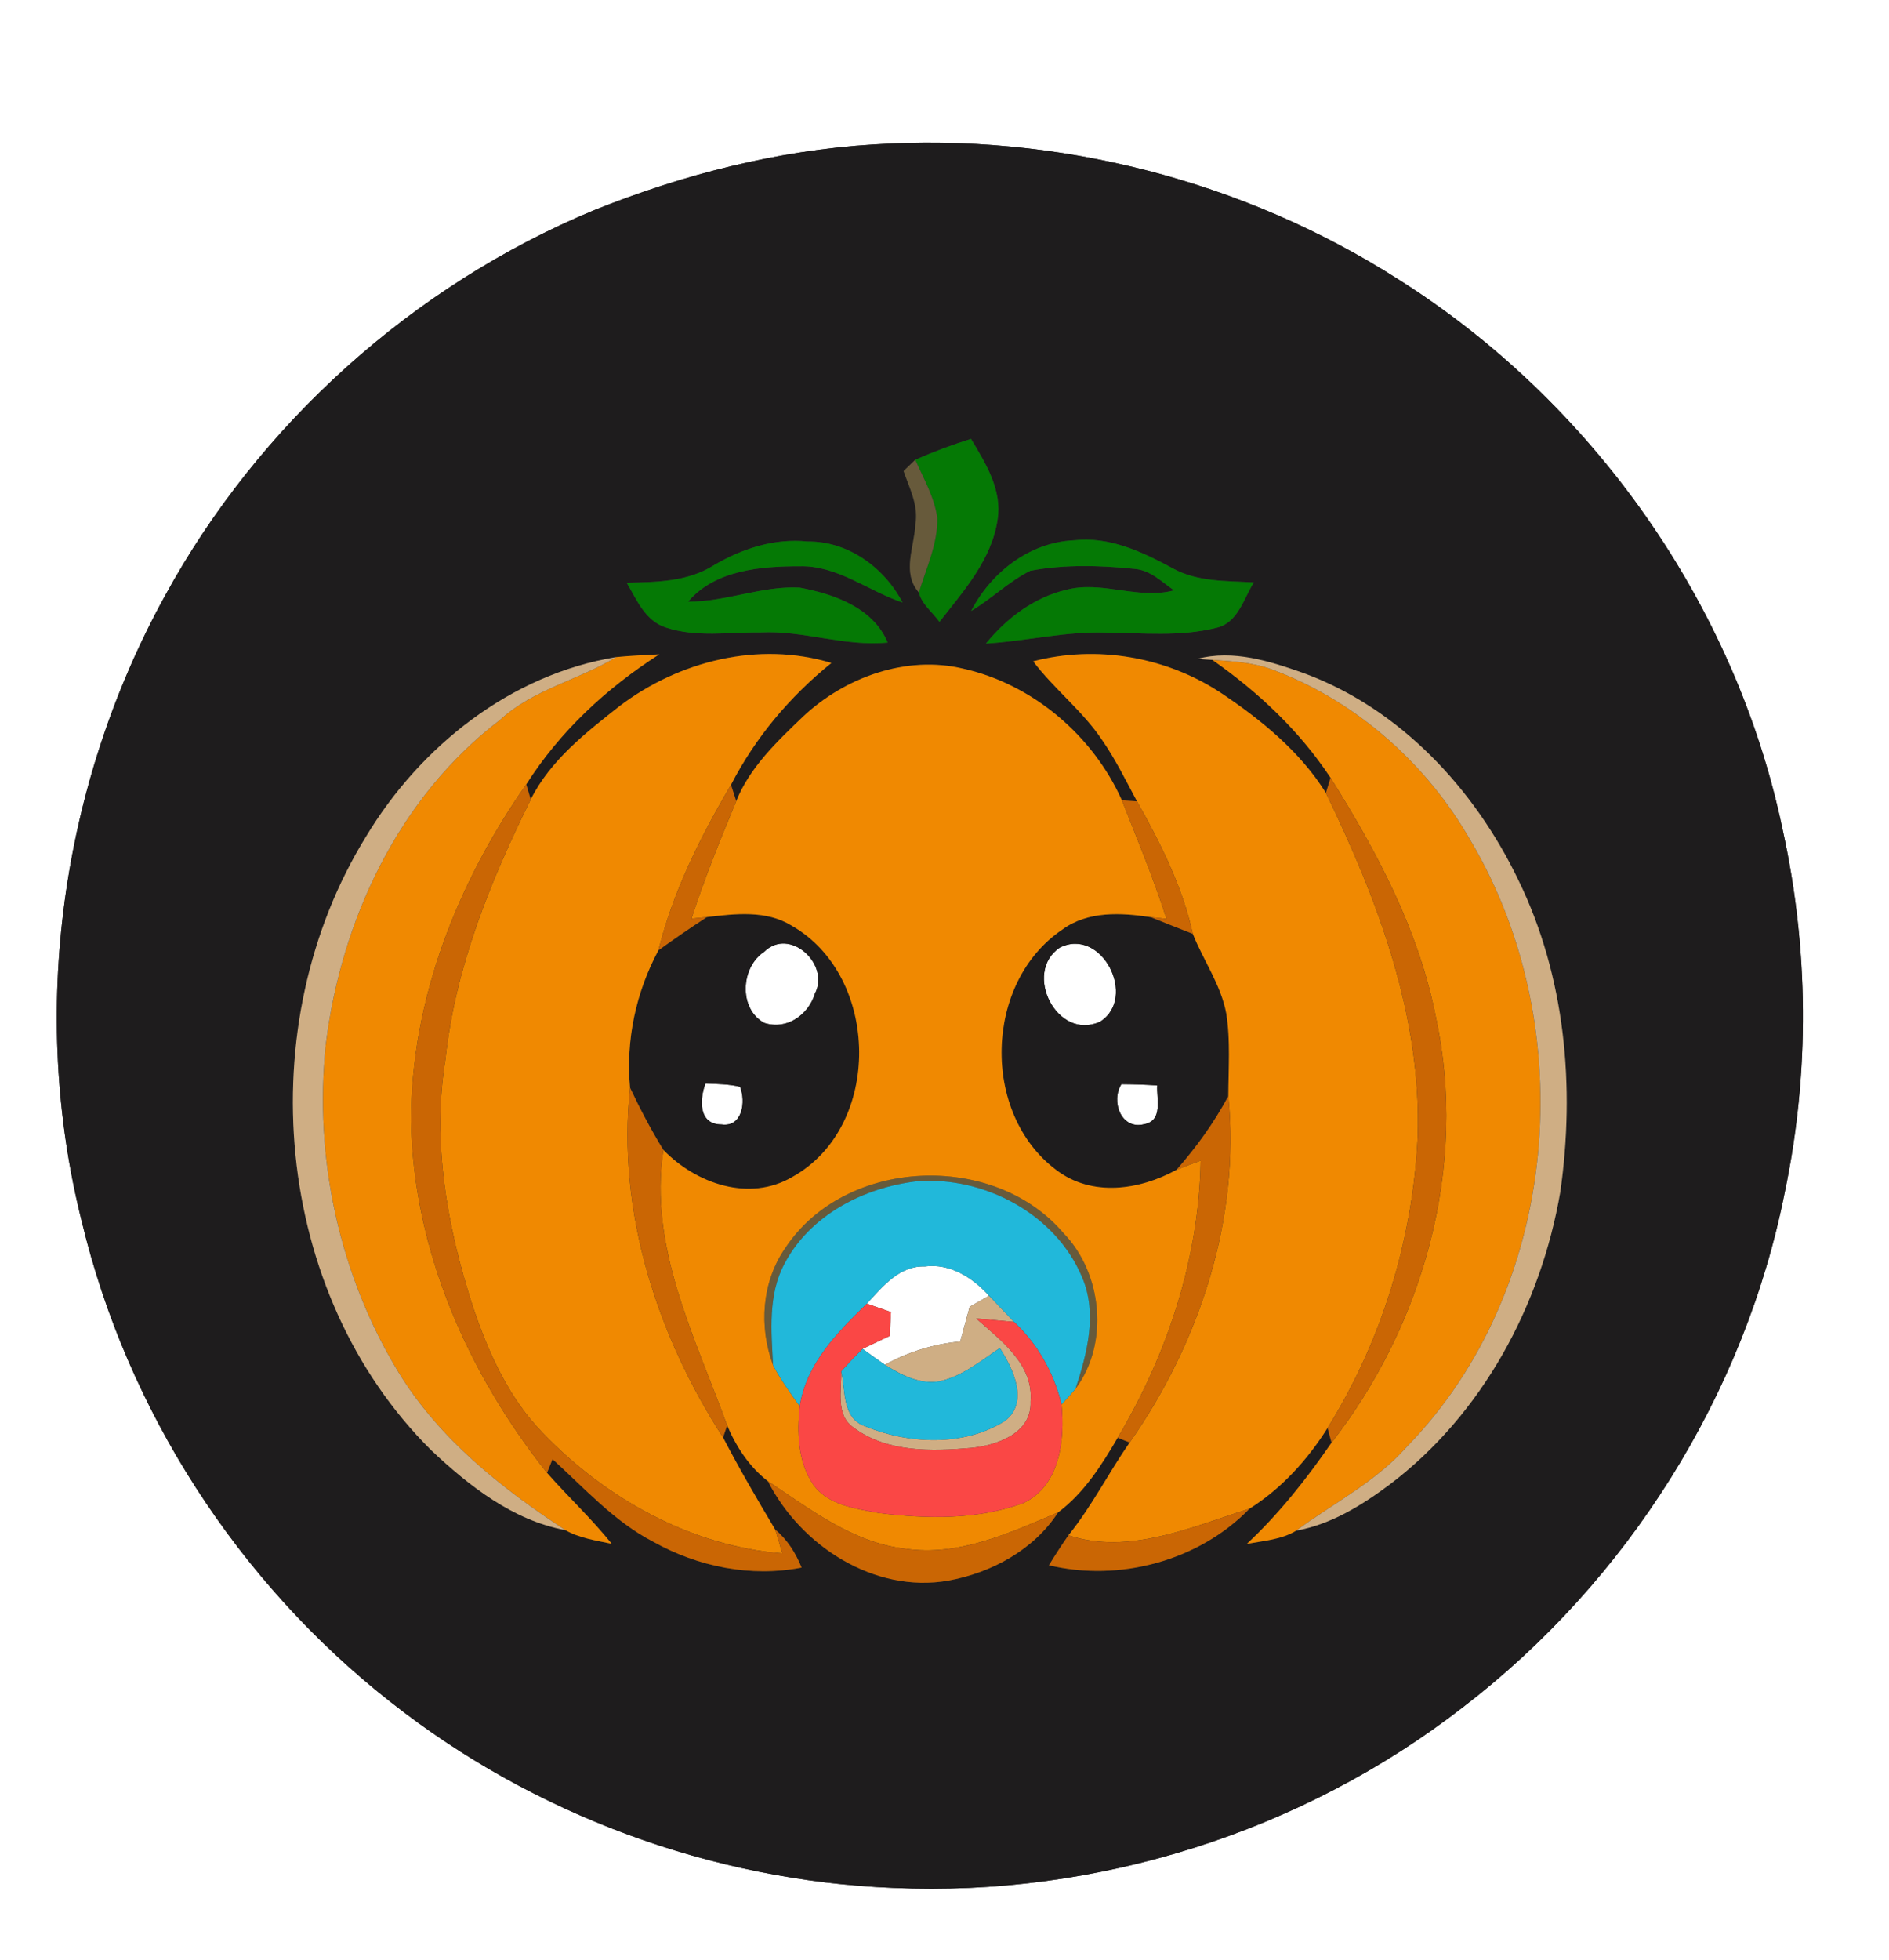 <?xml version="1.0" encoding="UTF-8" ?>
<!DOCTYPE svg PUBLIC "-//W3C//DTD SVG 1.1//EN" "http://www.w3.org/Graphics/SVG/1.1/DTD/svg11.dtd">
<svg width="241pt" height="250pt" viewBox="0 0 241 250" version="1.1" xmlns="http://www.w3.org/2000/svg">
<rect x="0" y="0" width="241" height="250" fill="#333333" stroke="none"/>
<g id="#ffffffff">
<path fill="#ffffff" opacity="1.00" d=" M 0.00 0.00 L 241.00 0.00 L 241.00 250.00 L 0.00 250.00 L 0.00 0.00 M 111.39 18.43 C 99.17 19.18 87.16 22.25 75.81 26.80 C 52.70 36.40 33.03 54.05 21.03 76.02 C 7.80 100.06 3.72 129.10 10.43 155.77 C 16.21 179.89 30.37 201.82 49.89 217.11 C 68.07 231.44 90.83 239.83 113.95 240.77 C 139.91 241.94 166.18 233.64 186.69 217.69 C 207.61 201.64 222.59 177.91 227.71 152.01 C 230.90 136.78 230.77 120.90 227.41 105.71 C 221.38 77.02 203.15 51.24 178.39 35.62 C 158.63 23.00 134.79 16.90 111.39 18.43 Z" />
<path fill="#ffffff" opacity="1.00" d=" M 97.49 121.39 C 100.76 118.16 105.93 123.00 103.97 126.71 C 103.13 129.45 100.39 131.39 97.51 130.46 C 94.20 128.66 94.50 123.35 97.49 121.39 Z" />
<path fill="#ffffff" opacity="1.00" d=" M 135.19 120.86 C 140.56 118.14 145.17 127.25 140.35 130.30 C 134.85 132.81 130.47 124.06 135.19 120.86 Z" />
<path fill="#ffffff" opacity="1.00" d=" M 90.00 138.18 C 91.47 138.25 92.96 138.25 94.41 138.60 C 95.18 140.48 94.73 143.79 92.05 143.41 C 89.08 143.41 89.26 140.22 90.00 138.18 Z" />
<path fill="#ffffff" opacity="1.00" d=" M 143.07 138.27 C 144.59 138.28 146.12 138.33 147.64 138.43 C 147.54 140.21 148.41 142.92 145.96 143.38 C 143.02 144.12 141.70 140.43 143.07 138.27 Z" />
<path fill="#ffffff" opacity="1.00" d=" M 110.59 166.26 C 112.58 164.11 114.74 161.40 117.98 161.51 C 121.22 161.08 124.10 162.96 126.19 165.25 C 125.57 165.61 124.33 166.31 123.71 166.66 C 123.31 168.14 122.91 169.61 122.51 171.09 C 119.13 171.39 115.87 172.42 112.89 174.05 C 111.93 173.39 110.99 172.70 110.05 172.02 C 111.20 171.46 112.37 170.93 113.52 170.37 C 113.56 169.35 113.61 168.34 113.67 167.33 C 112.90 167.07 111.36 166.53 110.59 166.26 Z" />
</g>
<g id="#1e1c1dff">
<path fill="#1e1c1d" opacity="1.00" d=" M 111.39 18.43 C 134.79 16.90 158.63 23.00 178.39 35.62 C 203.15 51.24 221.38 77.02 227.41 105.71 C 230.77 120.90 230.90 136.78 227.71 152.01 C 222.59 177.91 207.61 201.64 186.69 217.69 C 166.18 233.64 139.91 241.94 113.95 240.77 C 90.83 239.83 68.07 231.44 49.89 217.11 C 30.37 201.82 16.21 179.89 10.43 155.77 C 3.72 129.10 7.80 100.06 21.03 76.02 C 33.03 54.05 52.70 36.40 75.81 26.80 C 87.16 22.25 99.17 19.18 111.39 18.43 M 116.77 58.64 C 116.40 58.99 115.65 59.71 115.28 60.07 C 116.03 62.25 117.21 64.47 116.79 66.86 C 116.66 69.76 115.02 73.05 117.23 75.56 C 117.60 77.07 118.98 78.08 119.86 79.31 C 122.92 75.38 126.52 71.39 127.27 66.27 C 127.88 62.49 125.74 59.07 123.88 55.97 C 121.46 56.73 119.09 57.61 116.77 58.64 M 91.04 72.11 C 87.72 74.20 83.74 74.24 79.96 74.32 C 81.23 76.49 82.32 79.19 84.95 80.03 C 88.83 81.32 93.00 80.62 97.01 80.66 C 102.49 80.37 107.77 82.50 113.25 81.95 C 111.41 77.50 106.37 75.75 102.01 74.94 C 97.20 74.69 92.61 76.77 87.79 76.73 C 91.25 72.67 97.09 72.22 102.06 72.22 C 106.88 72.11 110.76 75.37 115.15 76.84 C 112.81 72.38 108.21 69.01 103.04 69.06 C 98.79 68.62 94.66 69.97 91.04 72.11 M 123.90 77.92 C 126.51 76.36 128.71 74.16 131.44 72.79 C 135.83 71.97 140.38 72.10 144.82 72.56 C 146.79 72.74 148.24 74.22 149.78 75.29 C 145.21 76.52 140.60 74.01 136.04 75.22 C 131.92 76.19 128.42 78.84 125.78 82.08 C 130.86 81.77 135.87 80.52 140.98 80.68 C 145.71 80.72 150.54 81.24 155.18 80.07 C 157.93 79.45 158.65 76.37 159.96 74.28 C 156.47 74.07 152.77 74.23 149.62 72.48 C 145.73 70.38 141.51 68.37 136.96 68.91 C 131.32 69.18 126.43 73.02 123.90 77.92 M 78.62 83.80 C 65.16 86.01 53.64 95.16 46.71 106.67 C 31.86 130.70 34.76 164.87 55.03 184.97 C 59.86 189.52 65.44 193.90 72.13 195.14 C 73.94 196.17 76.04 196.46 78.05 196.89 C 75.49 193.70 72.49 190.91 69.79 187.84 C 69.96 187.40 70.31 186.52 70.49 186.09 C 74.59 189.81 78.36 194.05 83.35 196.63 C 89.06 199.82 95.80 201.18 102.27 199.92 C 101.52 198.07 100.45 196.35 98.90 195.07 C 96.59 191.21 94.33 187.33 92.25 183.33 C 92.38 182.95 92.64 182.18 92.77 181.79 C 93.93 184.51 95.61 187.09 97.97 188.90 C 102.15 197.13 111.53 203.23 120.95 201.59 C 126.46 200.60 131.90 197.66 134.99 192.88 C 138.29 190.42 140.54 186.86 142.59 183.36 C 142.97 183.51 143.73 183.82 144.12 183.97 C 141.42 187.85 139.29 192.11 136.31 195.80 C 135.44 197.05 134.62 198.32 133.82 199.62 C 142.79 201.78 152.95 199.07 159.41 192.41 C 163.49 189.84 166.82 186.17 169.37 182.11 C 169.50 182.58 169.75 183.52 169.88 183.99 C 166.68 188.63 163.18 193.06 159.06 196.91 C 161.18 196.49 163.47 196.37 165.36 195.21 C 169.82 194.41 173.74 191.98 177.32 189.31 C 189.13 180.35 196.57 166.51 199.06 152.03 C 200.97 138.64 199.71 124.56 193.74 112.29 C 188.15 100.62 178.61 90.34 166.28 85.83 C 161.99 84.32 157.32 82.82 152.77 84.03 C 153.24 84.06 154.19 84.13 154.67 84.16 C 160.53 88.26 165.79 93.20 169.75 99.19 C 169.60 99.67 169.31 100.65 169.16 101.13 C 165.86 95.83 160.84 91.75 155.69 88.32 C 148.70 83.74 139.91 82.24 131.81 84.34 C 134.50 87.89 138.10 90.64 140.59 94.35 C 142.31 96.83 143.64 99.55 145.06 102.20 C 144.41 102.16 143.77 102.11 143.13 102.07 C 139.45 93.83 131.79 87.29 122.95 85.29 C 115.62 83.52 107.78 86.37 102.40 91.44 C 99.12 94.59 95.66 97.86 93.93 102.17 C 93.76 101.65 93.43 100.61 93.26 100.09 C 96.38 94.03 100.78 88.83 106.07 84.55 C 96.80 81.75 86.67 84.28 79.07 90.03 C 74.76 93.42 70.21 96.96 67.71 101.96 C 67.56 101.48 67.28 100.51 67.14 100.03 C 71.45 93.25 77.38 87.76 84.11 83.45 C 82.28 83.55 80.44 83.62 78.62 83.80 Z" />
<path fill="#1e1c1d" opacity="1.00" d=" M 90.19 116.96 C 93.79 116.53 97.75 116.05 101.00 118.05 C 112.33 124.51 112.61 143.71 101.09 150.10 C 95.59 153.34 88.80 150.95 84.64 146.66 C 83.06 144.10 81.66 141.43 80.38 138.72 C 79.83 132.62 81.12 126.58 84.00 121.20 C 86.03 119.73 88.09 118.32 90.19 116.96 M 97.49 121.39 C 94.50 123.35 94.20 128.66 97.51 130.46 C 100.39 131.39 103.13 129.45 103.97 126.71 C 105.93 123.00 100.76 118.16 97.49 121.39 M 90.00 138.18 C 89.26 140.22 89.08 143.41 92.05 143.41 C 94.73 143.79 95.18 140.48 94.41 138.60 C 92.96 138.25 91.47 138.25 90.00 138.18 Z" />
<path fill="#1e1c1d" opacity="1.00" d=" M 135.52 118.56 C 138.78 116.16 143.01 116.39 146.81 116.97 C 148.60 117.67 150.38 118.41 152.18 119.10 C 153.54 122.51 155.77 125.60 156.45 129.26 C 157.00 132.74 156.72 136.28 156.71 139.79 C 154.90 143.17 152.64 146.30 150.10 149.19 C 145.38 151.79 139.28 152.68 134.74 149.20 C 125.14 142.01 125.54 125.28 135.52 118.56 M 135.19 120.86 C 130.47 124.06 134.85 132.81 140.35 130.30 C 145.17 127.25 140.56 118.14 135.19 120.86 M 143.07 138.27 C 141.70 140.43 143.02 144.12 145.96 143.38 C 148.41 142.92 147.54 140.21 147.64 138.43 C 146.12 138.33 144.59 138.28 143.07 138.27 Z" />
</g>
<g id="#057905ff">
<path fill="#057905" opacity="1.00" d=" M 116.77 58.64 C 119.09 57.61 121.46 56.73 123.88 55.97 C 125.74 59.07 127.88 62.49 127.27 66.27 C 126.52 71.39 122.92 75.38 119.86 79.31 C 118.98 78.08 117.60 77.07 117.23 75.56 C 118.16 72.45 119.64 69.39 119.58 66.08 C 119.22 63.42 117.84 61.06 116.77 58.64 Z" />
<path fill="#057905" opacity="1.00" d=" M 91.04 72.11 C 94.66 69.97 98.79 68.62 103.04 69.06 C 108.21 69.01 112.81 72.38 115.15 76.84 C 110.76 75.37 106.88 72.11 102.06 72.22 C 97.09 72.22 91.25 72.67 87.79 76.73 C 92.61 76.77 97.20 74.69 102.01 74.94 C 106.37 75.75 111.41 77.50 113.25 81.95 C 107.77 82.50 102.49 80.37 97.01 80.66 C 93.00 80.62 88.83 81.32 84.95 80.03 C 82.32 79.19 81.23 76.49 79.96 74.32 C 83.74 74.24 87.72 74.20 91.04 72.11 Z" />
<path fill="#057905" opacity="1.00" d=" M 123.90 77.92 C 126.43 73.02 131.32 69.18 136.96 68.91 C 141.51 68.37 145.73 70.38 149.62 72.48 C 152.77 74.23 156.47 74.07 159.96 74.28 C 158.65 76.37 157.93 79.45 155.18 80.07 C 150.54 81.24 145.71 80.72 140.98 80.68 C 135.87 80.52 130.86 81.77 125.78 82.08 C 128.42 78.84 131.92 76.19 136.04 75.22 C 140.60 74.01 145.21 76.52 149.78 75.29 C 148.24 74.22 146.79 72.74 144.82 72.56 C 140.38 72.10 135.83 71.97 131.44 72.79 C 128.71 74.16 126.51 76.36 123.90 77.92 Z" />
</g>
<g id="#675a3bff">
<path fill="#675a3b" opacity="1.00" d=" M 115.28 60.07 C 115.65 59.71 116.40 58.99 116.77 58.64 C 117.84 61.06 119.22 63.42 119.58 66.08 C 119.64 69.39 118.16 72.45 117.23 75.56 C 115.02 73.05 116.66 69.76 116.79 66.86 C 117.21 64.47 116.03 62.25 115.28 60.07 Z" />
<path fill="#675a3b" opacity="1.00" d=" M 100.19 159.16 C 107.84 147.60 126.80 146.80 135.70 157.29 C 140.66 162.41 141.52 171.36 137.22 177.11 C 138.70 172.58 140.03 167.50 138.06 162.90 C 134.71 154.84 125.57 149.99 117.02 150.65 C 110.25 151.42 103.34 154.95 100.08 161.17 C 97.96 165.13 98.40 169.79 98.63 174.11 C 96.80 169.23 97.17 163.50 100.19 159.16 Z" />
</g>
<g id="#f08901ff">
<path fill="#f08901" opacity="1.00" d=" M 78.62 83.80 C 80.44 83.62 82.28 83.55 84.11 83.45 C 77.38 87.76 71.45 93.25 67.14 100.03 C 58.37 112.56 52.44 127.49 52.44 142.93 C 52.71 159.38 59.67 175.10 69.79 187.84 C 72.49 190.91 75.49 193.70 78.05 196.89 C 76.04 196.46 73.94 196.17 72.13 195.14 C 63.95 189.78 56.08 183.53 50.89 175.09 C 43.31 162.67 40.04 147.72 41.56 133.25 C 43.50 117.35 50.88 101.65 63.81 91.80 C 68.05 87.90 73.82 86.73 78.62 83.80 Z" />
<path fill="#f08901" opacity="1.00" d=" M 79.07 90.03 C 86.67 84.28 96.80 81.75 106.07 84.55 C 100.78 88.83 96.38 94.03 93.26 100.09 C 89.36 106.73 85.87 113.68 84.00 121.20 C 81.12 126.58 79.83 132.62 80.38 138.72 C 78.69 154.42 83.78 170.23 92.25 183.33 C 94.33 187.33 96.59 191.21 98.90 195.07 C 99.21 196.07 99.52 197.09 99.80 198.11 C 88.11 197.16 77.29 191.11 69.25 182.75 C 64.90 178.30 62.30 172.49 60.34 166.67 C 57.05 156.51 55.09 145.67 56.84 135.01 C 58.10 123.35 62.55 112.39 67.71 101.96 C 70.21 96.96 74.76 93.42 79.07 90.03 Z" />
<path fill="#f08901" opacity="1.00" d=" M 131.81 84.34 C 139.91 82.24 148.70 83.74 155.69 88.32 C 160.84 91.75 165.86 95.83 169.16 101.13 C 175.79 114.79 181.39 129.60 180.87 145.02 C 180.24 158.08 176.30 171.00 169.37 182.11 C 166.82 186.17 163.49 189.84 159.41 192.41 C 152.05 194.71 144.06 198.36 136.31 195.80 C 139.29 192.11 141.42 187.85 144.12 183.97 C 153.04 171.23 158.26 155.42 156.71 139.79 C 156.72 136.28 157.00 132.74 156.45 129.26 C 155.77 125.60 153.54 122.51 152.18 119.10 C 150.86 113.07 148.06 107.55 145.06 102.20 C 143.64 99.55 142.31 96.83 140.59 94.35 C 138.10 90.64 134.50 87.89 131.81 84.34 Z" />
<path fill="#f08901" opacity="1.00" d=" M 154.67 84.16 C 157.25 84.32 159.89 84.48 162.34 85.40 C 173.04 89.40 182.06 97.41 187.68 107.31 C 201.77 131.16 199.04 164.43 179.49 184.50 C 175.53 188.99 170.12 191.70 165.36 195.21 C 163.47 196.37 161.18 196.49 159.06 196.91 C 163.18 193.06 166.68 188.63 169.88 183.99 C 181.65 168.89 187.29 148.66 183.20 129.77 C 181.05 118.72 175.68 108.63 169.75 99.19 C 165.79 93.20 160.53 88.26 154.67 84.16 Z" />
<path fill="#f08901" opacity="1.00" d=" M 102.40 91.44 C 107.78 86.37 115.62 83.52 122.95 85.29 C 131.79 87.29 139.45 93.83 143.13 102.07 C 145.11 107.07 147.18 112.05 148.82 117.18 C 148.31 117.13 147.31 117.02 146.81 116.97 C 143.01 116.39 138.78 116.16 135.52 118.56 C 125.54 125.28 125.14 142.01 134.74 149.20 C 139.28 152.68 145.38 151.79 150.10 149.19 C 151.12 148.78 152.15 148.39 153.18 148.02 C 152.98 160.48 148.94 172.71 142.59 183.36 C 140.54 186.86 138.29 190.42 134.99 192.88 C 128.83 195.48 122.30 198.55 115.42 197.50 C 108.78 196.72 103.37 192.47 97.97 188.90 C 95.61 187.09 93.93 184.51 92.77 181.79 C 88.68 170.54 82.72 158.99 84.64 146.66 C 88.80 150.95 95.59 153.34 101.09 150.10 C 112.61 143.71 112.33 124.51 101.00 118.05 C 97.75 116.05 93.79 116.53 90.19 116.96 C 89.70 117.01 88.72 117.10 88.22 117.15 C 89.87 112.06 91.87 107.10 93.93 102.17 C 95.66 97.86 99.12 94.59 102.40 91.44 M 100.19 159.16 C 97.17 163.50 96.80 169.23 98.63 174.11 C 99.60 175.96 100.83 177.64 102.03 179.35 C 101.66 182.68 101.79 186.39 103.71 189.27 C 105.61 191.99 109.18 192.40 112.19 192.97 C 118.29 193.72 124.74 193.84 130.58 191.68 C 135.22 189.49 135.88 183.66 135.43 179.12 C 136.04 178.46 136.64 177.79 137.22 177.11 C 141.52 171.36 140.66 162.41 135.70 157.29 C 126.80 146.80 107.84 147.60 100.19 159.16 Z" />
</g>
<g id="#cfae84ff">
<path fill="#cfae84" opacity="1.00" d=" M 152.77 84.03 C 157.32 82.82 161.99 84.32 166.28 85.83 C 178.61 90.34 188.15 100.62 193.74 112.29 C 199.71 124.56 200.97 138.64 199.06 152.03 C 196.57 166.51 189.13 180.35 177.32 189.31 C 173.74 191.98 169.82 194.41 165.36 195.21 C 170.12 191.70 175.53 188.99 179.49 184.50 C 199.04 164.43 201.77 131.16 187.68 107.31 C 182.06 97.41 173.04 89.40 162.34 85.40 C 159.89 84.48 157.25 84.32 154.67 84.16 C 154.19 84.13 153.24 84.06 152.77 84.03 Z" />
<path fill="#cfae84" opacity="1.00" d=" M 46.71 106.67 C 53.64 95.16 65.16 86.01 78.62 83.80 C 73.82 86.73 68.05 87.90 63.81 91.80 C 50.88 101.65 43.50 117.35 41.56 133.25 C 40.04 147.72 43.31 162.67 50.89 175.09 C 56.08 183.53 63.95 189.78 72.13 195.14 C 65.44 193.90 59.86 189.52 55.03 184.97 C 34.76 164.87 31.86 130.70 46.71 106.67 Z" />
<path fill="#cfae84" opacity="1.00" d=" M 123.71 166.66 C 124.33 166.31 125.57 165.61 126.19 165.25 C 127.25 166.36 128.30 167.48 129.37 168.59 C 127.76 168.44 126.15 168.29 124.54 168.15 C 127.69 170.94 131.88 173.99 131.48 178.74 C 131.66 182.79 127.20 184.33 123.90 184.66 C 118.86 185.10 113.18 185.25 108.92 182.08 C 106.56 180.48 107.39 177.30 107.32 174.89 C 107.89 177.31 107.42 180.81 110.28 181.86 C 115.88 184.18 122.96 184.53 128.22 181.21 C 131.32 178.82 129.24 174.54 127.56 171.92 C 125.16 173.53 122.83 175.48 119.94 176.15 C 117.40 176.63 114.98 175.35 112.89 174.05 C 115.87 172.42 119.13 171.39 122.51 171.09 C 122.91 169.61 123.31 168.14 123.71 166.66 Z" />
</g>
<g id="#ca6604ff">
<path fill="#ca6604" opacity="1.00" d=" M 169.75 99.19 C 175.68 108.63 181.05 118.72 183.20 129.77 C 187.29 148.66 181.65 168.89 169.88 183.99 C 169.75 183.52 169.50 182.58 169.37 182.11 C 176.30 171.00 180.24 158.08 180.87 145.02 C 181.39 129.60 175.79 114.79 169.16 101.13 C 169.31 100.65 169.60 99.67 169.75 99.19 Z" />
<path fill="#ca6604" opacity="1.00" d=" M 52.44 142.93 C 52.44 127.49 58.37 112.56 67.14 100.03 C 67.28 100.51 67.56 101.48 67.71 101.96 C 62.55 112.39 58.10 123.35 56.84 135.01 C 55.09 145.67 57.05 156.51 60.34 166.67 C 62.30 172.49 64.90 178.30 69.25 182.75 C 77.29 191.11 88.11 197.16 99.80 198.11 C 99.52 197.09 99.21 196.07 98.90 195.07 C 100.45 196.35 101.52 198.07 102.27 199.92 C 95.80 201.18 89.06 199.82 83.35 196.63 C 78.36 194.05 74.59 189.81 70.49 186.09 C 70.31 186.52 69.96 187.40 69.79 187.84 C 59.67 175.10 52.71 159.38 52.44 142.93 Z" />
<path fill="#ca6604" opacity="1.00" d=" M 84.00 121.20 C 85.87 113.68 89.36 106.73 93.26 100.09 C 93.43 100.61 93.76 101.65 93.93 102.17 C 91.87 107.10 89.87 112.06 88.22 117.15 C 88.72 117.10 89.70 117.01 90.19 116.96 C 88.09 118.32 86.03 119.73 84.00 121.20 Z" />
<path fill="#ca6604" opacity="1.00" d=" M 143.13 102.07 C 143.77 102.11 144.41 102.16 145.06 102.20 C 148.06 107.55 150.86 113.07 152.18 119.10 C 150.38 118.41 148.60 117.67 146.81 116.97 C 147.31 117.02 148.31 117.13 148.82 117.18 C 147.18 112.05 145.11 107.07 143.13 102.07 Z" />
<path fill="#ca6604" opacity="1.00" d=" M 80.38 138.72 C 81.66 141.43 83.06 144.10 84.64 146.66 C 82.72 158.99 88.68 170.54 92.77 181.79 C 92.64 182.18 92.38 182.95 92.25 183.33 C 83.78 170.23 78.69 154.42 80.38 138.72 Z" />
<path fill="#ca6604" opacity="1.00" d=" M 150.10 149.19 C 152.64 146.30 154.90 143.17 156.71 139.79 C 158.26 155.42 153.04 171.23 144.12 183.97 C 143.73 183.82 142.97 183.51 142.59 183.36 C 148.94 172.71 152.98 160.48 153.18 148.02 C 152.15 148.39 151.12 148.78 150.10 149.19 Z" />
<path fill="#ca6604" opacity="1.00" d=" M 97.97 188.90 C 103.37 192.47 108.78 196.72 115.42 197.50 C 122.30 198.55 128.83 195.48 134.99 192.88 C 131.90 197.66 126.46 200.60 120.95 201.59 C 111.53 203.23 102.15 197.13 97.97 188.90 Z" />
<path fill="#ca6604" opacity="1.00" d=" M 136.31 195.80 C 144.06 198.36 152.05 194.71 159.41 192.41 C 152.95 199.07 142.79 201.78 133.82 199.62 C 134.62 198.32 135.44 197.05 136.31 195.80 Z" />
</g>
<g id="#21b8daff">
<path fill="#21b8da" opacity="1.00" d=" M 100.08 161.17 C 103.34 154.95 110.25 151.42 117.02 150.65 C 125.57 149.99 134.71 154.84 138.06 162.90 C 140.03 167.50 138.70 172.58 137.22 177.11 C 136.64 177.79 136.04 178.46 135.43 179.12 C 134.46 175.10 132.40 171.42 129.37 168.59 C 128.30 167.48 127.25 166.36 126.19 165.25 C 124.10 162.96 121.22 161.08 117.98 161.51 C 114.74 161.40 112.58 164.11 110.59 166.26 C 106.82 169.95 102.89 173.87 102.03 179.35 C 100.83 177.64 99.60 175.96 98.63 174.11 C 98.40 169.79 97.96 165.13 100.08 161.17 Z" />
<path fill="#21b8da" opacity="1.00" d=" M 107.32 174.89 C 108.20 173.91 109.10 172.94 110.05 172.02 C 110.99 172.70 111.93 173.39 112.89 174.05 C 114.98 175.35 117.40 176.63 119.94 176.15 C 122.83 175.48 125.16 173.53 127.56 171.92 C 129.24 174.54 131.32 178.82 128.22 181.21 C 122.96 184.53 115.88 184.18 110.28 181.86 C 107.42 180.81 107.89 177.31 107.32 174.89 Z" />
</g>
<g id="#fa4745ff">
<path fill="#fa4745" opacity="1.00" d=" M 102.03 179.35 C 102.89 173.87 106.82 169.95 110.59 166.26 C 111.36 166.53 112.90 167.07 113.67 167.33 C 113.61 168.34 113.56 169.35 113.52 170.37 C 112.37 170.93 111.20 171.46 110.05 172.02 C 109.10 172.94 108.20 173.91 107.32 174.89 C 107.39 177.30 106.56 180.48 108.92 182.08 C 113.18 185.25 118.86 185.10 123.90 184.66 C 127.20 184.33 131.66 182.79 131.48 178.74 C 131.88 173.99 127.69 170.94 124.54 168.15 C 126.15 168.29 127.76 168.44 129.37 168.59 C 132.40 171.42 134.46 175.10 135.43 179.12 C 135.88 183.66 135.22 189.49 130.58 191.68 C 124.74 193.84 118.29 193.72 112.19 192.97 C 109.18 192.40 105.61 191.99 103.71 189.27 C 101.79 186.39 101.66 182.68 102.03 179.35 Z" />
</g>
</svg>
